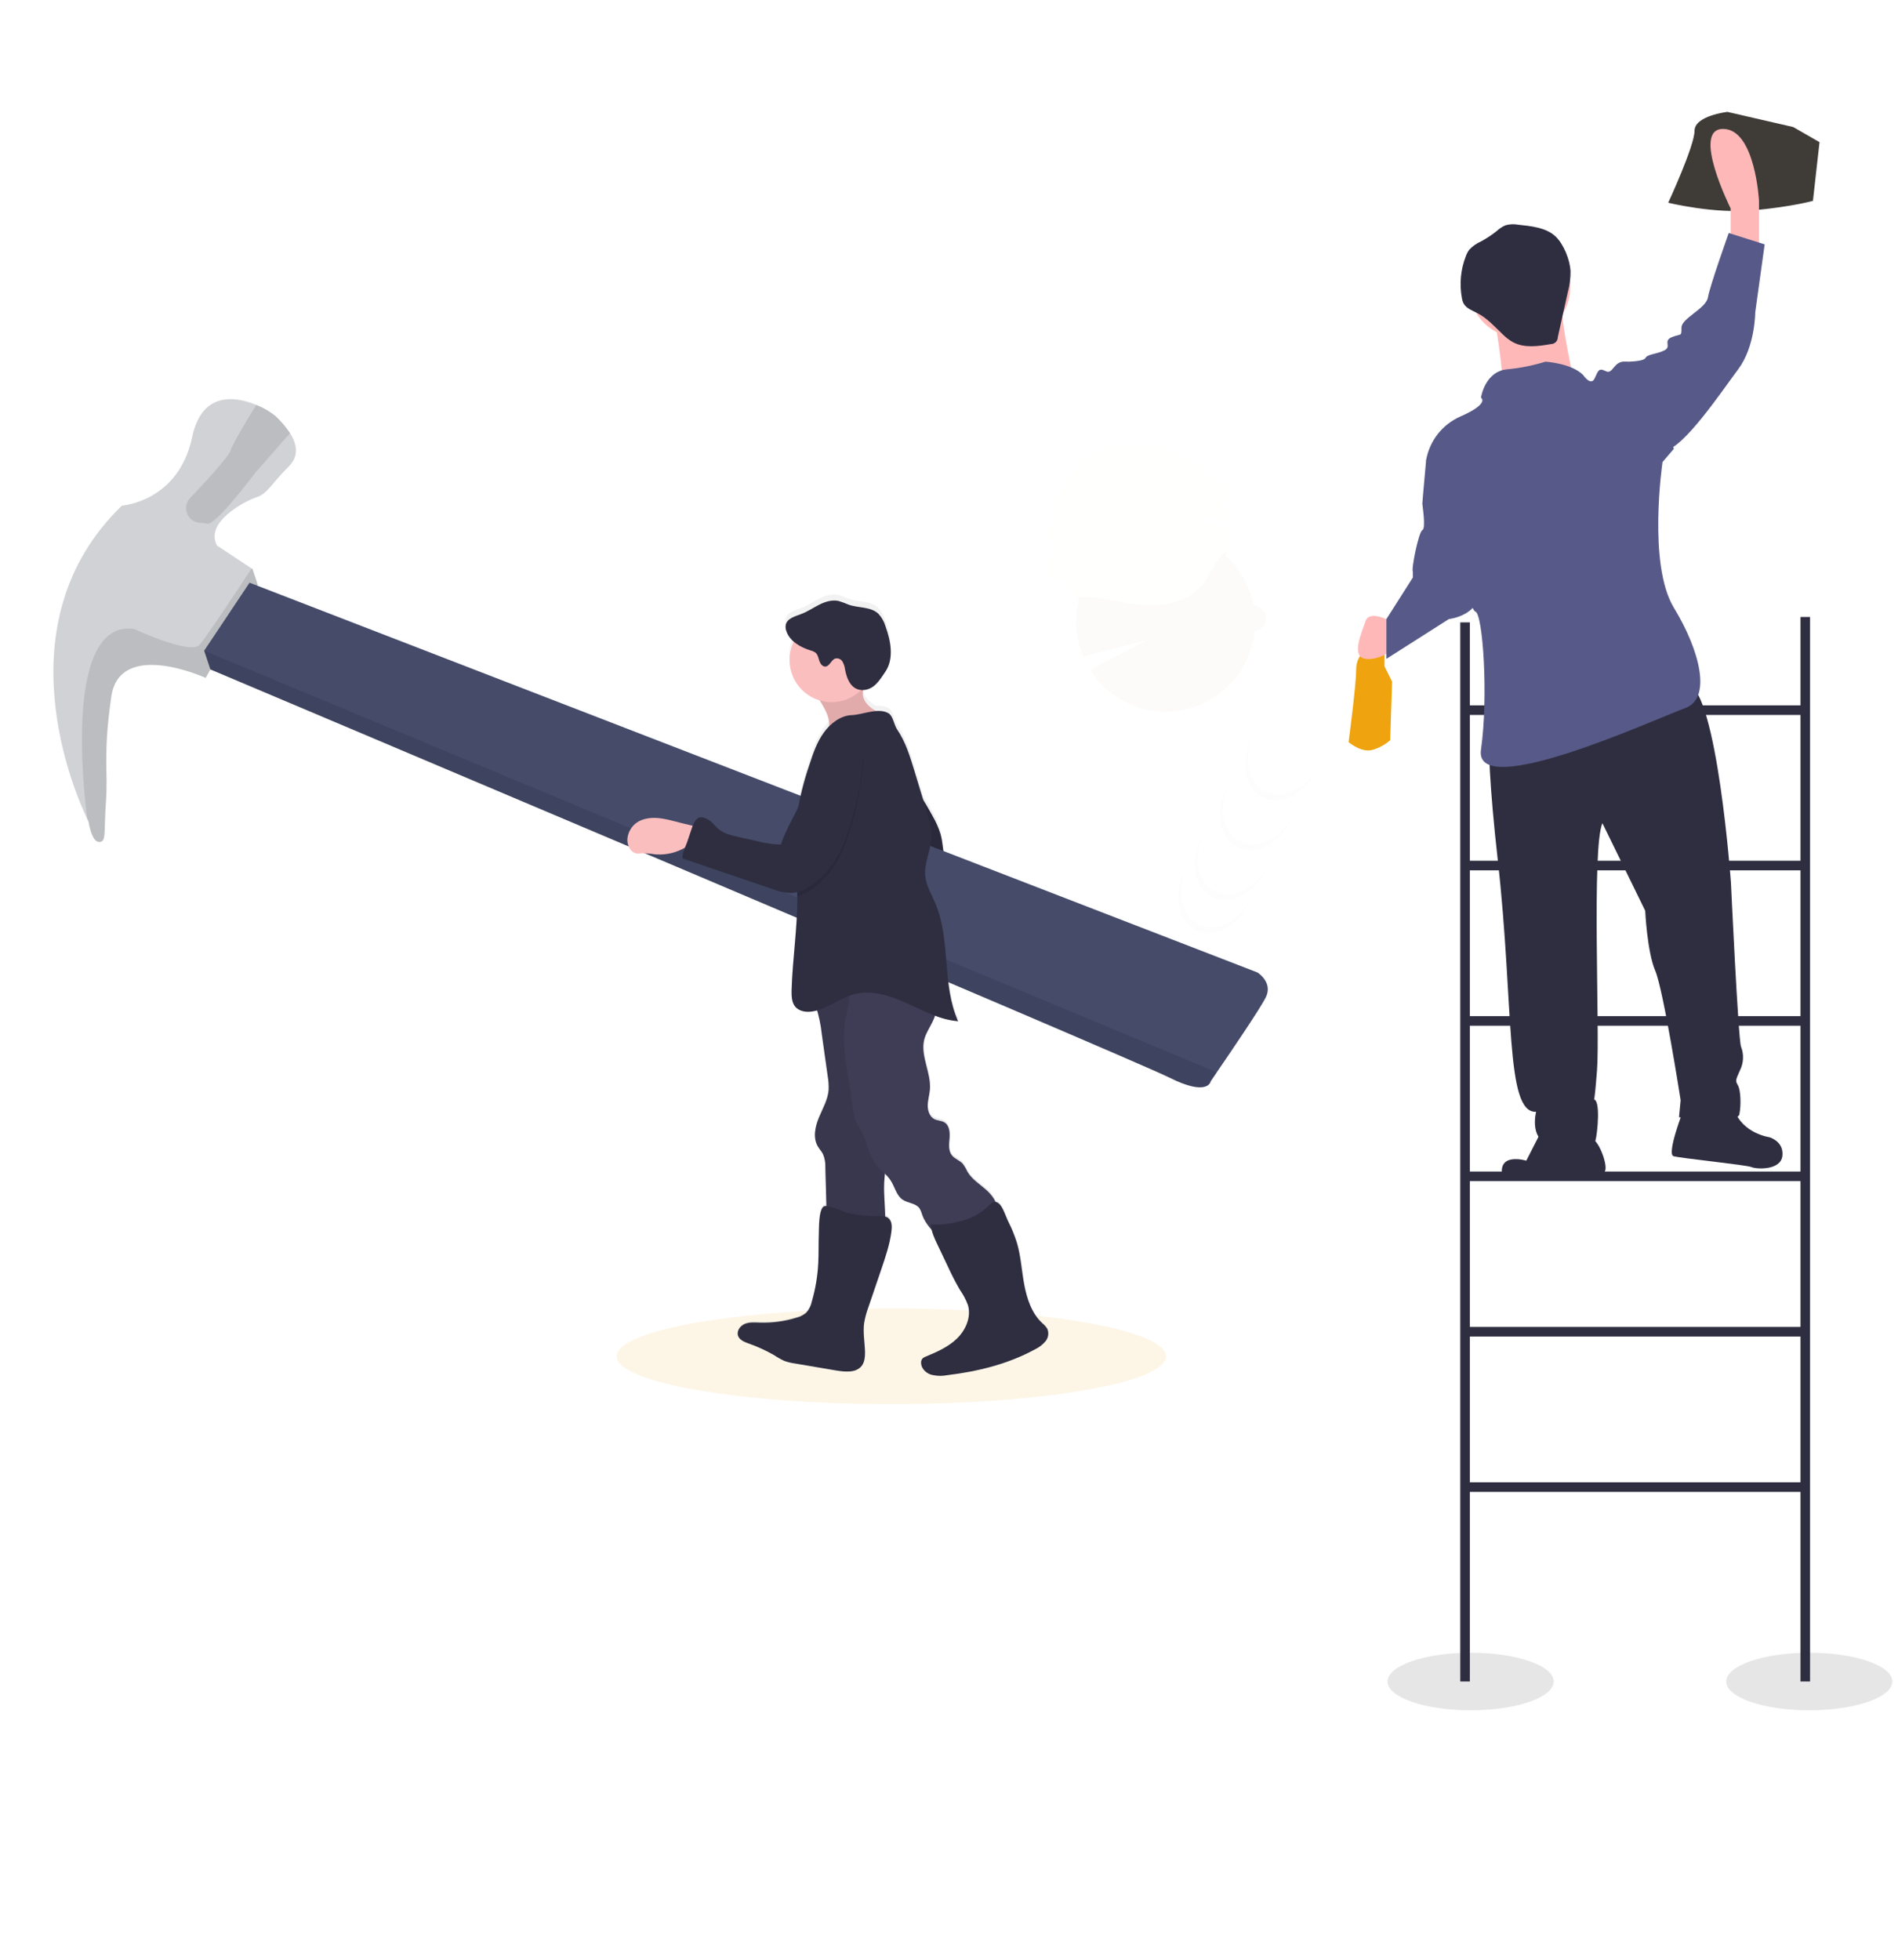 <svg width="1080" height="1115" viewBox="0 0 1080 1115" fill="none" xmlns="http://www.w3.org/2000/svg">
<path opacity="0.1" d="M836.824 972.932C862.927 972.932 884.088 965.604 884.088 956.565C884.088 947.526 862.927 940.198 836.824 940.198C810.722 940.198 789.561 947.526 789.561 956.565C789.561 965.604 810.722 972.932 836.824 972.932Z" fill="black"/>
<path opacity="0.1" d="M1029.51 972.932C1055.62 972.932 1076.78 965.604 1076.78 956.565C1076.78 947.526 1055.62 940.198 1029.51 940.198C1003.41 940.198 982.25 947.526 982.25 956.565C982.25 965.604 1003.41 972.932 1029.51 972.932Z" fill="black"/>
<path d="M1024.51 350.983V401.263H836.377V354.057H830.924V956.565H836.377V848.701H1024.51V956.565H1029.96V350.983H1024.51ZM1024.51 406.719V489.659H836.377V406.719L1024.51 406.719ZM836.377 666.452V583.512H1024.51V666.452H836.377ZM1024.51 671.908V754.848H836.377V671.908H1024.51ZM836.377 578.057V495.115H1024.51V578.057H836.377ZM836.377 843.246V760.304H1024.51V843.246H836.377Z" fill="#2F2E41"/>
<path d="M777.056 362.955V370.492C777.056 370.492 771.675 372.645 771.675 381.258C771.675 389.871 767.371 422.17 767.371 422.17C767.371 422.17 774.904 428.63 781.361 426.477C784.935 425.391 788.237 423.556 791.047 421.094L792.123 387.718L787.818 379.105V364.032L777.056 362.955Z" fill="#EFA30E"/>
<path d="M982.938 63.65C982.938 63.65 964.221 65.803 964.221 74.416C964.221 83.029 949.248 115.328 949.248 115.328C949.248 115.328 975.451 121.788 997.911 119.635C1020.37 117.482 1031.6 114.252 1031.6 114.252L1035.34 80.876L1020.37 72.263L982.938 63.65Z" fill="#3F3C38"/>
<path d="M984.762 139.014V118.558C984.762 118.558 962.162 73.34 980.457 73.34C998.753 73.34 1000.91 114.252 1000.91 114.252V143.321L984.762 139.014Z" fill="#FFB8B8"/>
<path d="M791.047 353.265C791.047 353.265 779.209 346.806 777.056 353.265C774.904 359.725 768.447 373.721 777.056 374.798C785.666 375.875 794.275 368.338 794.275 368.338L791.047 353.265Z" fill="#FFB8B8"/>
<path d="M849.31 396.876C849.31 396.876 842.83 405.438 852.232 488.968C861.634 572.499 856.217 633.319 874.066 632.486C874.066 632.486 869.407 650.599 884.574 651.267C899.741 651.935 906.67 652.988 907.851 648.803C909.031 644.618 910.88 625.26 906.761 625.453C906.761 625.453 907.017 630.947 908.738 608.842C910.458 586.737 905.587 482.347 911.81 468.291L936.15 518.086C936.15 518.086 937.24 541.436 941.871 552.232C946.503 563.028 956.317 625.891 956.317 625.891L955.392 635.57C955.392 635.57 988.6 639.525 989.717 633.967C990.834 628.409 990.449 620.167 988.948 617.484C987.447 614.801 987.447 614.801 989.936 609.179C991.039 607.065 991.675 604.739 991.801 602.359C991.927 599.978 991.541 597.598 990.668 595.379C989.103 591.323 984.937 502.042 984.937 502.042C984.937 502.042 977.127 393.66 960.394 388.935C943.662 384.21 849.31 396.876 849.31 396.876Z" fill="#2F2E41"/>
<path d="M878.569 640.535L868.483 660.277C868.483 660.277 851.032 654.898 855.201 670.534C871.953 671.055 888.717 670.042 905.283 667.506C905.283 667.506 912.277 669.933 913.457 665.748C914.638 661.563 909.159 647.365 905.041 647.558C900.922 647.75 878.569 640.535 878.569 640.535Z" fill="#2F2E41"/>
<path d="M957.946 631.321C957.946 631.321 948.116 656.558 952.299 657.739C956.482 658.92 993.809 662.683 996.619 663.928C999.429 665.174 1013.22 665.906 1014.21 657.6C1015.2 649.295 1006.83 646.933 1006.83 646.933C1006.83 646.933 991.603 644.891 986.843 631.348C982.083 617.805 957.946 631.321 957.946 631.321Z" fill="#2F2E41"/>
<path d="M864.74 192.112C880.617 192.112 893.488 179.236 893.488 163.352C893.488 147.469 880.617 134.593 864.74 134.593C848.863 134.593 835.992 147.469 835.992 163.352C835.992 179.236 848.863 192.112 864.74 192.112Z" fill="#FFB8B8"/>
<path d="M849.61 176.975C849.61 176.975 857.175 216.331 854.149 223.899C851.123 231.467 896.514 220.872 896.514 220.872C896.514 220.872 887.436 181.516 888.949 172.434C890.462 163.352 849.61 176.975 849.61 176.975Z" fill="#FFB8B8"/>
<path d="M863.867 127.83C861.476 127.397 859.019 127.505 856.676 128.148C854.8 128.979 853.074 130.112 851.565 131.502C848.827 133.684 845.903 135.622 842.827 137.293C840.258 138.399 837.944 140.022 836.028 142.061C835.219 143.175 834.573 144.398 834.109 145.695C831.161 153.228 830.368 161.435 831.821 169.394C831.984 170.524 832.324 171.623 832.829 172.648C834.401 175.546 837.874 176.688 840.8 178.208C846.355 181.093 850.566 185.95 855.122 190.243C856.815 191.933 858.716 193.399 860.781 194.606C867.281 198.151 875.226 196.995 882.522 195.741C883.039 195.74 883.551 195.637 884.028 195.437C884.505 195.237 884.938 194.945 885.301 194.577C885.665 194.209 885.952 193.773 886.146 193.294C886.34 192.814 886.438 192.301 886.433 191.784L892.192 165.869C893.236 162.03 893.733 158.062 893.668 154.083C893.267 147.792 889.862 139.078 885.247 134.61C879.87 129.403 870.896 128.575 863.867 127.83Z" fill="#2F2E41"/>
<path d="M842.704 226.222C842.704 226.222 844.857 211.149 857.771 210.072C865.075 209.383 872.288 207.939 879.295 205.766C880.371 205.766 894.362 206.843 900.819 213.302C900.819 213.302 905.124 219.762 907.276 215.456C909.429 211.149 909.428 208.996 913.733 211.149C918.038 213.302 918.038 204.689 925.572 205.766C933.105 206.843 952.476 255.291 952.476 255.291L946.019 262.828C946.019 262.828 937.41 320.966 952.476 345.729C967.543 370.492 974 397.407 958.934 402.791C943.867 408.174 838.4 456.623 842.704 426.477C847.009 396.331 843.781 348.959 839.476 347.882C835.171 346.805 811.495 261.751 811.495 261.751C812.447 256.351 814.712 251.268 818.09 246.95C821.468 242.632 825.855 239.211 830.866 236.988C848.085 229.452 842.704 226.222 842.704 226.222Z" fill="#575A88"/>
<path d="M920.19 210.072L925.571 205.766C925.571 205.766 935.257 205.766 936.333 203.613C937.41 201.459 942.791 201.459 947.095 199.306C951.4 197.153 946.019 193.923 951.4 191.77C956.781 189.616 956.781 191.77 956.781 186.386C956.781 181.003 970.772 175.62 971.848 169.16C972.924 162.7 983.686 132.555 983.686 132.555L1004.13 139.014L998.753 177.773C998.753 177.773 998.753 197.153 989.067 210.072C979.381 222.992 957.857 255.291 947.095 256.368C936.333 257.445 920.19 210.072 920.19 210.072Z" fill="#575A88"/>
<path d="M817.952 256.368L811.495 261.751C811.495 261.751 809.342 285.437 809.342 286.514C809.342 287.59 811.495 300.51 809.342 301.587C807.19 302.663 802.885 324.196 803.961 325.273V328.503L788.895 352.189V374.798L824.409 352.189C824.409 352.189 844.857 350.035 841.628 331.733C838.4 313.43 817.952 256.368 817.952 256.368Z" fill="#575A88"/>
<g opacity="0.1">
<g opacity="0.1">
<path opacity="0.1" d="M775.871 303.945C775.746 301.943 775.823 299.934 776.102 297.948C773.463 300.551 771.269 303.569 769.606 306.882C768.786 308.516 768.095 310.211 767.541 311.954C769.79 308.784 772.616 306.067 775.871 303.945Z" fill="black"/>
<path opacity="0.1" d="M682.206 480.618C683.393 478.962 684.735 477.423 686.214 476.022C686.445 474.177 686.841 472.357 687.396 470.583C686.215 472.171 685.174 473.859 684.285 475.628C683.463 477.234 682.768 478.903 682.206 480.618Z" fill="black"/>
<path opacity="0.1" d="M692.451 460.357C693.638 458.701 694.981 457.162 696.46 455.761C696.682 453.964 697.059 452.19 697.588 450.458C696.459 452.001 695.459 453.634 694.598 455.34C693.758 456.956 693.04 458.633 692.451 460.357Z" fill="black"/>
<path opacity="0.1" d="M677.151 490.802C675.969 492.39 674.928 494.078 674.039 495.847C673.213 497.487 672.514 499.187 671.946 500.933C673.159 499.269 674.524 497.721 676.023 496.309C676.232 494.443 676.61 492.6 677.151 490.802Z" fill="black"/>
<path opacity="0.1" d="M761.046 333.139C760.922 331.137 760.999 329.128 761.277 327.142C758.638 329.745 756.444 332.763 754.782 336.076C753.961 337.71 753.271 339.405 752.716 341.148C754.965 337.978 757.791 335.261 761.046 333.139Z" fill="black"/>
<path opacity="0.1" d="M739.726 452.199C739.457 454.222 739.003 456.216 738.367 458.155C739.43 456.669 740.379 455.106 741.207 453.477C742.097 451.73 742.838 449.91 743.422 448.038C742.309 449.527 741.073 450.919 739.726 452.199Z" fill="black"/>
<path opacity="0.1" d="M719.234 492.747C718.967 494.77 718.512 496.764 717.875 498.703C718.948 497.221 719.902 495.657 720.729 494.025C721.614 492.275 722.355 490.456 722.944 488.586C721.831 490.078 720.589 491.47 719.234 492.747Z" fill="black"/>
<path opacity="0.1" d="M729.48 472.459C729.213 474.483 728.758 476.476 728.121 478.415C729.204 476.958 730.176 475.422 731.029 473.819C731.92 472.072 732.661 470.252 733.244 468.38C732.106 469.843 730.847 471.208 729.48 472.459Z" fill="black"/>
<path opacity="0.1" d="M682.885 380.649C693.375 377.208 705.551 385.625 710.062 399.454C710.698 401.453 711.153 403.506 711.421 405.587C713.75 407.408 715.785 409.577 717.454 412.018C718.08 409.308 719.029 406.683 720.281 404.2C720.756 403.275 721.273 402.391 721.803 401.48C720.261 399.344 718.432 397.432 716.367 395.796C716.101 393.72 715.646 391.672 715.008 389.677C710.47 375.849 698.295 367.418 687.831 370.872C681.852 372.83 677.722 378.228 676.118 385.054C677.957 383.027 680.288 381.509 682.885 380.649Z" fill="black"/>
<path opacity="0.1" d="M731.532 391.527C731.412 389.529 731.494 387.525 731.776 385.544C729.129 388.142 726.93 391.161 725.268 394.477C724.445 396.105 723.754 397.797 723.202 399.536C725.457 396.371 728.282 393.655 731.532 391.527Z" fill="black"/>
<path opacity="0.1" d="M746.289 362.319C746.169 360.322 746.251 358.317 746.533 356.336C743.883 358.927 741.683 361.941 740.024 365.256C739.204 366.89 738.513 368.586 737.959 370.328C740.208 367.158 743.034 364.441 746.289 362.319Z" fill="black"/>
<path opacity="0.1" d="M708.988 513.021C708.721 515.048 708.266 517.047 707.629 518.99C709.863 515.895 711.575 512.454 712.698 508.805C711.587 510.316 710.346 511.727 708.988 513.021Z" fill="black"/>
</g>
<path opacity="0.1" d="M719.954 450.295C710.307 445.414 707.372 431.585 713.024 418.831C712.725 419.347 712.426 419.878 712.155 420.421C705.483 433.611 708.241 448.446 718.324 453.545C728.406 458.644 741.9 452.063 748.694 438.873C748.966 438.329 749.224 437.786 749.469 437.228C742.471 449.343 729.67 455.177 719.954 450.295Z" fill="black"/>
<path opacity="0.1" d="M705.605 478.673C695.957 473.792 693.022 459.963 698.674 447.209C698.376 447.739 698.09 448.256 697.805 448.813C691.146 462.003 693.905 476.824 703.974 481.923C714.043 487.022 727.618 480.455 734.276 467.265C734.562 466.721 734.806 466.163 735.051 465.62C728.134 477.735 715.266 483.568 705.605 478.673Z" fill="black"/>
<path opacity="0.1" d="M691.269 507.065C681.608 502.184 678.686 488.355 684.325 475.6C684.026 476.117 683.741 476.647 683.469 477.191C676.797 490.381 679.556 505.216 689.625 510.315C699.694 515.414 713.269 508.846 719.941 495.643C720.212 495.099 720.457 494.555 720.702 493.998C713.785 506.113 700.917 511.892 691.269 507.065Z" fill="black"/>
<path opacity="0.1" d="M681.838 525.721C672.191 520.826 669.255 507.011 674.908 494.243C674.609 494.773 674.31 495.303 674.039 495.847C667.367 509.037 670.125 523.872 680.194 528.957C690.263 534.043 703.838 527.502 710.51 514.299C710.782 513.755 711.04 513.211 711.285 512.654C704.354 524.769 691.486 530.602 681.838 525.721Z" fill="black"/>
<path opacity="0.1" d="M719.764 355.017C720.324 353.909 720.591 352.675 720.539 351.434C720.486 350.193 720.116 348.986 719.465 347.928C718.813 346.871 717.901 345.999 716.816 345.395C715.732 344.791 714.51 344.476 713.269 344.479C711.209 333.551 705.624 323.601 697.37 316.155C698.7 310.964 699.205 305.595 698.865 300.246L672.164 295.691L698.09 294.059C697.625 291.623 696.984 289.224 696.174 286.88C697.184 286.185 698.005 285.25 698.566 284.16C699.22 282.861 699.469 281.394 699.282 279.951C699.095 278.508 698.479 277.154 697.515 276.065C696.551 274.976 695.282 274.201 693.873 273.841C692.464 273.48 690.98 273.551 689.611 274.044C682.745 264.334 672.696 257.339 661.211 254.273C649.726 251.208 637.53 252.265 626.743 257.262C615.956 262.259 607.26 270.88 602.165 281.626C597.07 292.373 595.898 304.566 598.854 316.087C597.281 316.751 595.999 317.957 595.239 319.487C594.573 320.804 594.323 322.292 594.523 323.755C594.724 325.217 595.365 326.584 596.361 327.672C597.358 328.761 598.662 329.52 600.1 329.848C601.538 330.176 603.042 330.057 604.411 329.508C607.018 333.888 610.265 337.853 614.046 341.27C611.293 352.009 612.124 363.354 616.41 373.578L652.216 364.277L620.283 381.084C625.929 390.062 634.238 397.049 644.048 401.069C653.858 405.089 664.678 405.941 674.996 403.505C685.313 401.069 694.611 395.467 701.591 387.482C708.57 379.498 712.881 369.531 713.921 358.974C715.151 358.868 716.334 358.448 717.357 357.756C718.379 357.063 719.208 356.12 719.764 355.017Z" fill="#EFA30E"/>
<path opacity="0.1" d="M719.764 355.017C720.324 353.909 720.591 352.675 720.539 351.434C720.486 350.193 720.116 348.986 719.465 347.928C718.813 346.871 717.901 345.999 716.816 345.395C715.732 344.791 714.51 344.476 713.269 344.479C711.209 333.551 705.624 323.601 697.37 316.155C697.588 315.299 697.778 314.456 697.941 313.599C696.993 314.286 696.114 315.065 695.318 315.924C690.494 321.214 688.021 328.325 683.252 333.669C677.626 339.978 669.201 343.269 660.79 344.153C652.379 345.037 643.913 343.745 635.611 342.127C628.735 340.767 621.764 339.19 614.793 339.856C614.114 339.856 613.434 340.005 612.809 340.114C613.217 340.509 613.624 340.903 614.046 341.284C611.293 352.023 612.124 363.368 616.41 373.591L652.216 364.277L620.283 381.084C625.929 390.062 634.238 397.049 644.048 401.069C653.858 405.089 664.678 405.941 674.996 403.505C685.313 401.069 694.611 395.467 701.591 387.482C708.57 379.498 712.881 369.531 713.921 358.974C715.151 358.868 716.334 358.448 717.357 357.756C718.379 357.063 719.208 356.12 719.764 355.017Z" fill="black"/>
</g>
<path opacity="0.1" d="M507.201 798.76C593.505 798.76 663.468 786.584 663.468 771.565C663.468 756.545 593.505 744.37 507.201 744.37C420.896 744.37 350.933 756.545 350.933 771.565C350.933 786.584 420.896 798.76 507.201 798.76Z" fill="#EFA30E"/>
<path d="M596.027 755.71C595.238 754.458 594.241 753.349 593.079 752.433C587.141 746.817 584.382 738.577 582.915 730.5C581.447 722.423 581.026 714.183 578.675 706.283C577.396 702.232 575.797 698.29 573.892 694.494C572.533 691.584 570.821 685.887 568.334 683.847C567.846 683.425 567.256 683.139 566.622 683.018C565.447 680.519 563.773 678.289 561.703 676.464C557.817 672.942 553.074 670.141 550.479 665.586C549.766 664.006 548.886 662.506 547.856 661.112C546.103 659.181 543.331 658.392 541.714 656.353C539.608 653.715 540.084 649.935 540.355 646.576C540.627 643.217 540.355 639.193 537.448 637.425C535.708 636.351 533.466 636.459 531.659 635.508C528.941 634.148 527.868 630.721 527.922 627.662C527.976 624.602 528.928 621.625 529.172 618.565C529.933 608.829 523.519 599.148 525.992 589.711C526.93 586.135 529.077 583.035 530.667 579.703C531.221 578.595 531.676 577.439 532.026 576.25C536.266 577.931 540.721 579.007 545.261 579.445C537.774 562.638 539.676 543.112 536.184 525.055L536.632 524.443C540.159 519.787 542.162 514.155 542.367 508.316C542.367 501.599 539.228 495.317 537.814 488.736C536.605 483.147 536.659 477.3 535.097 471.807C534.013 468.393 532.573 465.102 530.803 461.989C529.109 458.844 527.329 455.748 525.462 452.702C523.723 446.937 521.979 441.171 520.231 435.406C517.785 427.315 515.271 419.089 510.515 412.1C508.776 409.543 508.246 404.349 505.569 402.799C503.395 401.674 500.929 401.242 498.503 401.562C494.725 399.44 491.41 396.381 490.934 392.193C490.887 391.278 490.979 390.361 491.206 389.473H491.668C497.647 388.929 500.677 383.654 503.789 379.03C508.817 371.552 506.901 361.435 503.789 352.923C503.018 350.237 501.62 347.772 499.712 345.73C495.351 341.651 488.448 342.548 482.822 340.577C480.933 339.924 479.167 338.931 477.237 338.469C473.5 337.599 469.587 338.822 466.162 340.549C462.738 342.276 459.545 344.506 455.958 345.866C452.37 347.226 447.94 348.3 447.057 351.985C446.81 353.226 446.913 354.512 447.356 355.697C448.182 358.061 449.633 360.157 451.555 361.762C450.027 364.913 449.201 368.358 449.133 371.86C449.065 375.362 449.757 378.837 451.162 382.045C452.566 385.253 454.649 388.119 457.267 390.443C459.884 392.768 462.975 394.497 466.326 395.511C467.358 397.17 468.323 398.856 469.206 400.583C470.783 403.629 472.114 407.218 471.571 410.482C470.588 411.527 469.679 412.64 468.853 413.813C464.953 419.252 462.738 425.629 460.7 431.993C457.962 440.118 455.769 448.418 454.137 456.836C450.821 463.893 446.772 470.637 444.366 478.048C440.06 478.053 435.773 477.477 431.62 476.335L420.152 473.738C416.157 472.826 411.999 471.847 408.873 469.21C407.216 467.85 405.925 466.041 404.24 464.695C402.555 463.349 399.171 461.772 397.323 462.887C396.985 463.092 396.671 463.334 396.386 463.607C394.701 460.194 393.097 456.809 391.14 453.504C388.328 448.881 384.142 444.652 378.843 443.769C375.605 443.247 372.292 444.019 369.616 445.917C366.518 448.12 364.575 452.716 366.899 455.816C367.479 456.506 368.111 457.151 368.787 457.747C370.36 459.56 371.766 461.513 372.986 463.58C377.366 469.733 383.919 473.99 391.317 475.492L390.842 476.851C389.877 479.68 387.825 483.093 388.341 486.03L439.352 503.503C442.625 504.832 446.098 505.599 449.625 505.773C451.001 505.762 452.371 505.579 453.702 505.229V507.84V507.949C453.838 525.884 450.984 543.697 450.454 561.619C450.359 564.896 450.454 568.417 452.52 570.974C454.83 573.775 458.933 574.332 462.507 573.693C463.368 573.548 464.21 573.358 465.035 573.122C466.243 577.633 467.115 582.228 467.644 586.869L471.014 611.154C471.447 613.641 471.625 616.165 471.543 618.687C471.149 624.385 468.146 629.484 465.972 634.746C463.798 640.008 462.507 646.304 465.361 651.226C466.258 652.749 467.494 654.041 468.296 655.618C469.315 658.06 469.779 660.698 469.655 663.342C469.863 670.666 470.062 678 470.253 685.343C469.66 685.245 469.051 685.366 468.54 685.683C465.714 687.885 466.027 698.369 465.823 701.619C465.605 707.058 465.823 712.606 465.524 718.099C465.17 725.503 463.981 732.842 461.977 739.978C461.487 742.297 460.417 744.454 458.865 746.246C457.276 747.629 455.38 748.613 453.335 749.115C446.565 751.237 439.486 752.202 432.395 751.971C429.528 751.876 426.538 751.604 423.875 752.691C421.212 753.779 419.065 756.771 420.03 759.49C420.858 761.775 423.372 762.862 425.642 763.719C430.826 765.546 435.829 767.849 440.589 770.599C442.421 771.848 444.352 772.944 446.364 773.876C448.292 774.57 450.287 775.062 452.316 775.345L476.408 779.506C481.341 780.349 487.279 780.866 490.418 776.786C492.116 774.583 492.361 771.592 492.279 768.791C492.144 763.352 491.056 757.818 491.763 752.379C492.3 749.163 493.146 746.008 494.291 742.956C496.691 735.821 499.101 728.692 501.52 721.567C503.938 714.414 506.384 707.194 507.322 699.688C507.662 696.969 507.634 693.868 505.555 692.169C505.03 691.737 504.418 691.422 503.762 691.244C503.68 684.69 502.824 678.122 503.191 671.568C503.286 669.937 503.449 668.305 503.585 666.66C504.845 667.857 505.97 669.189 506.941 670.63C509.265 674.274 510.121 679.088 513.668 681.508C516.684 683.575 521.155 683.466 523.275 686.458C523.956 687.607 524.468 688.848 524.797 690.143C526.027 693.349 527.874 696.282 530.232 698.777C531.041 701.762 532.167 704.652 533.588 707.398C535.59 711.631 537.583 715.851 539.567 720.057C541.607 724.597 543.874 729.031 546.362 733.342C548.26 736.056 549.791 739.01 550.914 742.126C552.83 748.843 549.704 756.213 544.758 761.163C539.812 766.112 533.289 768.954 526.862 771.606C526.185 771.835 525.564 772.206 525.041 772.693C524.484 773.354 524.189 774.196 524.212 775.059C524.212 778.2 526.794 780.893 529.757 781.858C532.785 782.672 535.958 782.788 539.037 782.198C556.404 780.09 573.715 775.848 589.07 767.404C591.367 766.315 593.402 764.742 595.035 762.794C595.825 761.813 596.333 760.636 596.508 759.389C596.683 758.142 596.517 756.871 596.027 755.71Z" fill="url(#paint0_linear_336_512)"/>
<path d="M522.636 450.785C525.534 455.236 528.252 459.795 530.789 464.464C532.565 467.552 534.009 470.82 535.096 474.213C536.672 479.652 536.632 485.458 537.814 491.006C539.173 497.533 542.352 503.761 542.352 510.451C542.145 516.247 540.141 521.836 536.618 526.442C533.105 531.008 529.084 535.159 524.633 538.815C514.372 512.215 508.64 484.082 507.675 455.585C507.539 451.641 507.512 447.576 508.952 443.891C509.835 441.579 514.075 435.243 516.806 437.731C517.798 438.642 518.056 442.749 518.668 444.122C519.813 446.444 521.14 448.672 522.636 450.785Z" fill="#2F2E41"/>
<path opacity="0.1" d="M522.636 450.785C525.534 455.236 528.252 459.795 530.789 464.464C532.565 467.552 534.009 470.82 535.096 474.213C536.672 479.652 536.632 485.458 537.814 491.006C539.173 497.533 542.352 503.761 542.352 510.451C542.145 516.247 540.141 521.836 536.618 526.442C533.105 531.008 529.084 535.159 524.633 538.815C514.372 512.215 508.64 484.082 507.675 455.585C507.539 451.641 507.512 447.576 508.952 443.891C509.835 441.579 514.075 435.243 516.806 437.731C517.798 438.642 518.056 442.749 518.668 444.122C519.813 446.444 521.14 448.672 522.636 450.785Z" fill="black"/>
<path d="M164.39 265.273C153.642 276.015 152.351 280.747 145.896 282.882C139.442 285.017 116.219 297.051 123.516 310.39L143.138 323.362L143.708 323.743L146.711 332.771L117.034 385.639C117.034 385.639 68.116 363.257 63.319 396.367C58.522 429.477 61.566 438.52 60.275 456.197C58.984 473.873 60.696 478.986 56.389 478.986C52.081 478.986 50.383 467.374 50.383 467.374C50.383 467.374 50.111 466.843 49.635 465.851C43.235 452.539 -0.207 354.813 69.379 287.641C69.379 287.641 101.611 285.52 109.37 248.535C114.724 222.971 133.449 225.174 145.896 230.382C149.942 231.969 153.711 234.186 157.066 236.949C160.085 239.809 162.77 243.003 165.069 246.468C168.616 252.07 170.546 259.1 164.39 265.273Z" fill="#D0D2D5"/>
<path opacity="0.1" d="M143.709 323.743L146.712 332.772L117.035 385.639C117.035 385.639 68.116 363.257 63.32 396.367C58.523 429.477 61.567 438.52 60.276 456.197C58.985 473.873 60.697 478.986 56.39 478.986C52.082 478.986 50.383 467.374 50.383 467.374C50.383 467.374 50.112 466.844 49.636 465.851C47.476 449.316 36.523 352.597 76.229 357.737C76.229 357.737 108.447 372.803 113.597 366.793C117.674 362.034 135.773 334.662 143.138 323.43L143.709 323.743Z" fill="black"/>
<path opacity="0.1" d="M165.069 246.386L145.447 268.7C145.447 268.7 122.66 299.213 117.931 297.921C116.515 297.612 115.072 297.444 113.623 297.418C112.046 297.297 110.535 296.731 109.266 295.786C107.996 294.841 107.021 293.555 106.452 292.078C105.883 290.601 105.744 288.993 106.051 287.44C106.359 285.887 107.099 284.453 108.188 283.304C115.961 275.145 130.283 259.657 131.22 256.217C132.158 252.777 141.276 237.697 145.842 230.314C149.887 231.901 153.657 234.118 157.011 236.882C160.048 239.734 162.752 242.923 165.069 246.386Z" fill="black"/>
<path d="M720.238 567.411C716.909 574.074 699.855 599.066 692.395 609.985L688.903 615.125C688.903 615.125 687.544 624.154 665.273 612.963C643.001 601.772 119.723 380.825 119.723 380.825L116.176 370.165L141.994 331.48L715.523 553.215C715.523 553.215 724.546 558.804 720.238 567.411Z" fill="#454B69"/>
<path opacity="0.1" d="M692.395 609.985L688.903 615.125C688.903 615.125 687.544 624.154 665.273 612.963C643.001 601.772 119.723 380.825 119.723 380.825L116.176 370.165L692.395 609.985Z" fill="black"/>
<path d="M376.763 465.66C371.45 464.79 365.552 465.212 361.421 468.666C358.924 470.781 357.346 473.784 357.019 477.042C356.665 480.808 358.853 485.282 362.631 485.567C363.54 485.578 364.448 485.518 365.348 485.391C367.735 485.38 370.117 485.58 372.469 485.989C377.097 486.424 381.761 485.743 386.072 484.001C390.382 482.26 394.212 479.51 397.24 475.981C400.488 471.902 396.208 470.134 392.376 469.318C387.131 468.203 382.008 466.504 376.763 465.66Z" fill="#FBBEBE"/>
<path d="M467.643 588.46L471.013 612.419C471.442 614.892 471.615 617.403 471.53 619.911C471.136 625.554 468.133 630.613 465.972 635.834C463.811 641.055 462.493 647.31 465.36 652.151C466.244 653.66 467.48 654.952 468.282 656.516C469.301 658.934 469.765 661.55 469.641 664.171L470.565 698.165C481.054 698.881 491.582 698.822 502.063 697.988C502.473 698.008 502.877 697.883 503.204 697.635C503.481 697.284 503.621 696.844 503.598 696.398C504.06 688.443 502.674 680.475 503.123 672.52C503.286 669.61 503.694 666.714 503.748 663.791C503.911 651.947 498.068 640.348 499.834 628.641C500.389 625.687 501.115 622.767 502.009 619.898C507.593 599.501 506.411 578.072 505.175 557.009C505.196 556.67 505.1 556.334 504.903 556.057C504.703 555.856 504.447 555.719 504.169 555.663C498.224 553.878 491.938 553.551 485.84 554.711C479.743 555.871 474.014 558.483 469.138 562.326C467.657 563.522 463.92 564.678 462.942 566.106C461.583 568.091 463.363 570.076 464.151 572.184C465.897 577.468 467.068 582.925 467.643 588.46Z" fill="#3F3D56"/>
<path opacity="0.1" d="M467.643 588.46L471.013 612.419C471.442 614.892 471.615 617.403 471.53 619.911C471.136 625.554 468.133 630.613 465.972 635.834C463.811 641.055 462.493 647.31 465.36 652.151C466.244 653.66 467.48 654.952 468.282 656.516C469.301 658.934 469.765 661.55 469.641 664.171L470.565 698.165C481.054 698.881 491.582 698.822 502.063 697.988C502.473 698.008 502.877 697.883 503.204 697.635C503.481 697.284 503.621 696.844 503.598 696.398C504.06 688.443 502.674 680.475 503.123 672.52C503.286 669.61 503.694 666.714 503.748 663.791C503.911 651.947 498.068 640.348 499.834 628.641C500.389 625.687 501.115 622.767 502.009 619.898C507.593 599.501 506.411 578.072 505.175 557.009C505.196 556.67 505.1 556.334 504.903 556.057C504.703 555.856 504.447 555.719 504.169 555.663C498.224 553.878 491.938 553.551 485.84 554.711C479.743 555.871 474.014 558.483 469.138 562.326C467.657 563.522 463.92 564.678 462.942 566.106C461.583 568.091 463.363 570.076 464.151 572.184C465.897 577.468 467.068 582.925 467.643 588.46Z" fill="black"/>
<path d="M530.653 581.24C529.063 584.544 526.93 587.617 525.978 591.166C523.505 600.535 529.906 610.202 529.145 619.802C528.9 622.835 527.962 625.785 527.894 628.817C527.826 631.85 528.941 635.222 531.631 636.622C533.439 637.547 535.708 637.452 537.406 638.513C540.274 640.267 540.6 644.251 540.314 647.596C540.029 650.941 539.553 654.68 541.673 657.291C543.29 659.317 546.062 660.105 547.801 662.023C548.836 663.399 549.716 664.886 550.424 666.456C553.02 670.997 557.762 673.771 561.648 677.334C565.534 680.896 568.823 686.118 567.084 691.054C565.806 694.67 562.219 696.9 558.767 698.6C552.47 701.715 545.824 704.066 538.969 705.603C538.233 705.826 537.455 705.868 536.7 705.725C535.935 705.446 535.253 704.978 534.716 704.366C530.707 700.436 526.563 696.316 524.715 691.026C524.386 689.744 523.873 688.517 523.193 687.382C521.073 684.404 516.602 684.513 513.586 682.46C510.053 680.053 509.197 675.28 506.887 671.677C504.577 668.074 501.193 665.925 498.734 662.757C494.575 657.481 493.556 650.438 490.58 644.414C489.317 641.858 487.7 639.464 486.694 636.799C485.679 633.605 485.054 630.299 484.833 626.955C482.917 611.073 478.038 595.082 481.109 579.363C481.789 575.909 482.835 572.564 483.27 569.002C484.017 562.842 482.835 556.533 483.746 550.387C483.768 549.615 483.964 548.859 484.319 548.173C484.674 547.488 485.18 546.892 485.797 546.43C486.532 546.1 487.33 545.937 488.135 545.954C496.19 545.523 504.267 545.705 512.295 546.498C516.371 546.892 520.937 547.722 523.383 551.053C525.462 553.909 525.353 557.729 526.019 561.197C526.848 565.466 529.009 567.792 531.278 571.137C533.547 574.482 532.324 577.786 530.653 581.24Z" fill="#3F3D56"/>
<path d="M499.305 691.734C501.452 691.734 503.83 691.598 505.488 692.957C507.553 694.657 507.58 697.771 507.254 700.422C506.303 707.874 503.871 715.04 501.438 722.179L494.209 743.404C493.065 746.433 492.219 749.566 491.682 752.759C490.975 758.198 492.062 763.638 492.198 769.077C492.198 771.796 492.021 774.815 490.323 777.004C487.252 780.961 481.259 780.498 476.327 779.723L452.262 775.644C450.231 775.374 448.236 774.886 446.31 774.189C444.302 773.261 442.37 772.175 440.535 770.939C435.773 768.217 430.769 765.941 425.587 764.141C423.332 763.298 420.804 762.223 419.989 759.953C419.024 757.233 421.171 754.242 423.835 753.154C426.498 752.066 429.474 752.338 432.355 752.42C439.438 752.645 446.51 751.689 453.281 749.591C455.32 749.091 457.211 748.112 458.798 746.736C460.41 744.923 461.508 742.712 461.977 740.331C464.028 733.244 465.25 725.944 465.619 718.575C465.904 713.136 465.714 707.697 465.932 702.258C466.067 699.035 465.755 688.66 468.581 686.444C470.742 684.785 479.629 689.368 482.55 690.034C488.043 691.294 493.671 691.864 499.305 691.734Z" fill="#2F2E41"/>
<path d="M578.579 706.854C580.93 714.645 581.296 722.885 582.818 730.894C584.34 738.903 587.031 747.076 592.969 752.651C594.125 753.569 595.121 754.671 595.918 755.914C596.419 757.078 596.589 758.358 596.409 759.613C596.229 760.868 595.707 762.049 594.899 763.025C593.258 764.96 591.224 766.522 588.933 767.608C573.592 775.984 556.321 780.213 538.914 782.307C535.838 782.883 532.672 782.767 529.647 781.967C526.684 780.961 524.062 778.296 524.116 775.168C524.088 774.31 524.378 773.472 524.932 772.816C525.46 772.332 526.085 771.966 526.766 771.741C533.18 769.104 539.689 766.234 544.648 761.367C549.608 756.499 552.72 749.129 550.804 742.52C549.669 739.425 548.129 736.494 546.225 733.804C543.74 729.529 541.473 725.132 539.43 720.628L533.451 708.078C531.699 704.406 529.932 700.626 529.633 696.574C537.144 696.911 544.644 695.708 551.674 693.039C554.955 691.7 558.012 689.866 560.737 687.6C563.047 685.669 565.153 682.066 568.265 684.581C570.765 686.594 572.342 692.264 573.809 695.133C575.716 698.903 577.311 702.823 578.579 706.854Z" fill="#2F2E41"/>
<path d="M490.96 395.212C491.558 400.433 496.613 403.873 501.436 405.94L470.903 415.69C472.874 411.909 471.284 407.286 469.327 403.452C467.733 400.416 465.917 397.502 463.892 394.736C463.593 394.314 463.253 393.784 463.47 393.294C463.664 392.975 463.969 392.737 464.326 392.628C470.604 389.827 477.072 386.931 483.935 385.911C485.918 385.625 489.669 384.837 491.15 386.849C492.631 388.861 490.674 392.805 490.96 395.212Z" fill="#FBBEBE"/>
<path opacity="0.1" d="M490.96 395.212C491.558 400.433 496.613 403.873 501.436 405.94L470.903 415.69C472.874 411.909 471.284 407.286 469.327 403.452C467.733 400.416 465.917 397.502 463.892 394.736C463.593 394.314 463.253 393.784 463.47 393.294C463.664 392.975 463.969 392.737 464.326 392.628C470.604 389.827 477.072 386.931 483.935 385.911C485.918 385.625 489.669 384.837 491.15 386.849C492.631 388.861 490.674 392.805 490.96 395.212Z" fill="black"/>
<path d="M473.214 399.44C486.438 399.44 497.157 388.714 497.157 375.481C497.157 362.249 486.438 351.522 473.214 351.522C459.991 351.522 449.271 362.249 449.271 375.481C449.271 388.714 459.991 399.44 473.214 399.44Z" fill="#FBBEBE"/>
<path d="M452.464 572.646C454.788 575.434 458.878 575.977 462.452 575.366C470.809 574.006 477.644 567.846 485.824 565.63C495.852 562.91 506.465 566.405 515.936 570.688C525.407 574.971 534.824 580.206 545.179 580.941C535.816 560.055 541.17 534.926 532.215 513.864C530.027 508.71 526.97 503.747 526.481 498.172C525.869 491.251 529.321 484.575 529.851 477.694C530.34 471.562 528.492 465.456 526.725 459.609C524.542 452.43 522.359 445.251 520.176 438.071C517.73 430.035 515.216 421.863 510.474 414.955C508.721 412.412 508.191 407.259 505.527 405.722C499.712 402.364 490.893 406.593 484.588 406.824C478.283 407.055 472.535 411.542 468.852 416.614C464.952 421.971 462.737 428.349 460.699 434.658C457.454 444.052 455.03 453.711 453.456 463.526C453.253 464.994 453.076 466.463 452.94 467.945C451.581 481.909 453.565 495.956 453.674 509.988V510.084C453.81 527.883 450.956 545.573 450.426 563.359C450.372 566.609 450.453 570.158 452.464 572.646Z" fill="#2F2E41"/>
<path opacity="0.1" d="M453.714 510.002C458.402 508.819 462.642 505.787 466.284 502.469C469.438 499.644 472.239 496.448 474.627 492.951C477.633 488.249 480.048 483.193 481.815 477.898C486.846 463.739 490.043 448.992 491.327 434.019C491.68 429.94 491.789 425.561 489.357 422.325C487.991 420.572 486.073 419.333 483.914 418.809C481.755 418.286 479.483 418.509 477.467 419.442C474.26 421.006 472.181 424.174 470.252 427.207C466.433 433.217 462.588 439.308 460.128 445.998C459.041 448.963 458.239 452.009 457.179 454.986C456.101 457.924 454.858 460.797 453.456 463.594C453.252 465.062 453.076 466.531 452.94 468.013C451.676 481.978 453.606 495.969 453.714 510.002Z" fill="black"/>
<path d="M489.29 419.701C491.722 422.937 491.614 427.356 491.274 431.381C489.992 446.354 486.795 461.101 481.762 475.26C480.009 480.599 477.594 485.698 474.574 490.435C472.182 493.929 469.381 497.125 466.23 499.954C461.61 504.169 455.985 507.935 449.72 507.99C446.195 507.824 442.722 507.065 439.448 505.746L388.423 488.368C387.907 485.459 389.958 482.059 390.923 479.258L393.641 471.195C394.415 468.965 395.312 466.558 397.337 465.348C399.362 464.138 402.568 465.796 404.253 467.143C405.938 468.489 407.216 470.256 408.873 471.63C412.012 474.241 416.157 475.22 420.152 476.117L431.607 478.687C435.76 479.825 440.047 480.397 444.353 480.387C447.546 470.624 453.62 462.03 457.058 452.348C458.118 449.384 458.92 446.325 460.021 443.36C462.466 436.67 466.326 430.592 470.144 424.569C472.06 421.55 474.139 418.382 477.359 416.804C479.381 415.86 481.664 415.632 483.833 416.158C486.001 416.685 487.926 417.934 489.29 419.701Z" fill="#2F2E41"/>
<path d="M480.852 380.893C480.671 379.318 480.181 377.793 479.412 376.406C479.011 375.712 478.4 375.163 477.667 374.841C476.934 374.518 476.117 374.437 475.335 374.611C472.944 375.359 472.142 379.058 469.642 379.18C467.957 379.262 466.747 377.548 466.217 375.944C465.687 374.339 465.402 372.504 464.138 371.375C463.258 370.717 462.249 370.253 461.176 370.015C455.374 368.18 449.381 364.794 447.452 359.015C446.998 357.842 446.889 356.563 447.139 355.33C448.022 351.672 452.574 350.571 456.04 349.252C459.505 347.933 462.834 345.676 466.231 343.962C469.628 342.249 473.569 341.039 477.306 341.909C479.202 342.506 481.066 343.2 482.89 343.99C488.516 345.948 495.405 345.037 499.767 349.102C501.673 351.119 503.071 353.562 503.844 356.227C506.888 364.685 508.817 374.72 503.776 382.144C500.664 386.727 497.647 391.962 491.668 392.519C484.711 393.104 481.953 386.795 480.852 380.893Z" fill="#2F2E41"/>
<g opacity="0.1">
<path opacity="0.1" d="M470.224 373.061C469.694 371.457 469.409 369.621 468.159 368.492C467.279 367.834 466.269 367.37 465.197 367.132C459.381 365.297 453.402 361.911 451.459 356.132C451.016 354.956 450.912 353.679 451.16 352.447C451.293 351.866 451.538 351.317 451.88 350.829C449.665 351.794 447.735 353.073 447.192 355.33C446.942 356.563 447.05 357.842 447.504 359.015C449.434 364.794 455.426 368.179 461.229 370.015C462.301 370.253 463.311 370.717 464.191 371.375C465.455 372.504 465.726 374.326 466.27 375.944C466.814 377.562 468.009 379.262 469.694 379.18C471.379 379.098 472.195 377.562 473.268 376.27C471.787 376.08 470.713 374.557 470.224 373.061Z" fill="black"/>
<path opacity="0.1" d="M495.662 389.596C488.677 390.235 485.919 383.871 484.791 378.01C484.642 376.439 484.18 374.913 483.432 373.523C483.03 372.831 482.419 372.283 481.686 371.961C480.954 371.638 480.137 371.557 479.356 371.728C478.116 372.33 477.074 373.274 476.353 374.448C476.976 374.508 477.578 374.711 478.11 375.041C478.643 375.371 479.092 375.82 479.424 376.352C480.193 377.738 480.683 379.263 480.864 380.839C481.965 386.699 484.723 393.077 491.735 392.424C494.506 392.118 497.064 390.79 498.909 388.698C497.884 389.177 496.787 389.48 495.662 389.596Z" fill="black"/>
</g>
<defs>
<linearGradient id="paint0_linear_336_512" x1="488.518" y1="784.437" x2="470.508" y2="338.271" gradientUnits="userSpaceOnUse">
<stop stop-color="#808080" stop-opacity="0.25"/>
<stop offset="0.54" stop-color="#808080" stop-opacity="0.12"/>
<stop offset="1" stop-color="#808080" stop-opacity="0.1"/>
</linearGradient>
</defs>
</svg>
